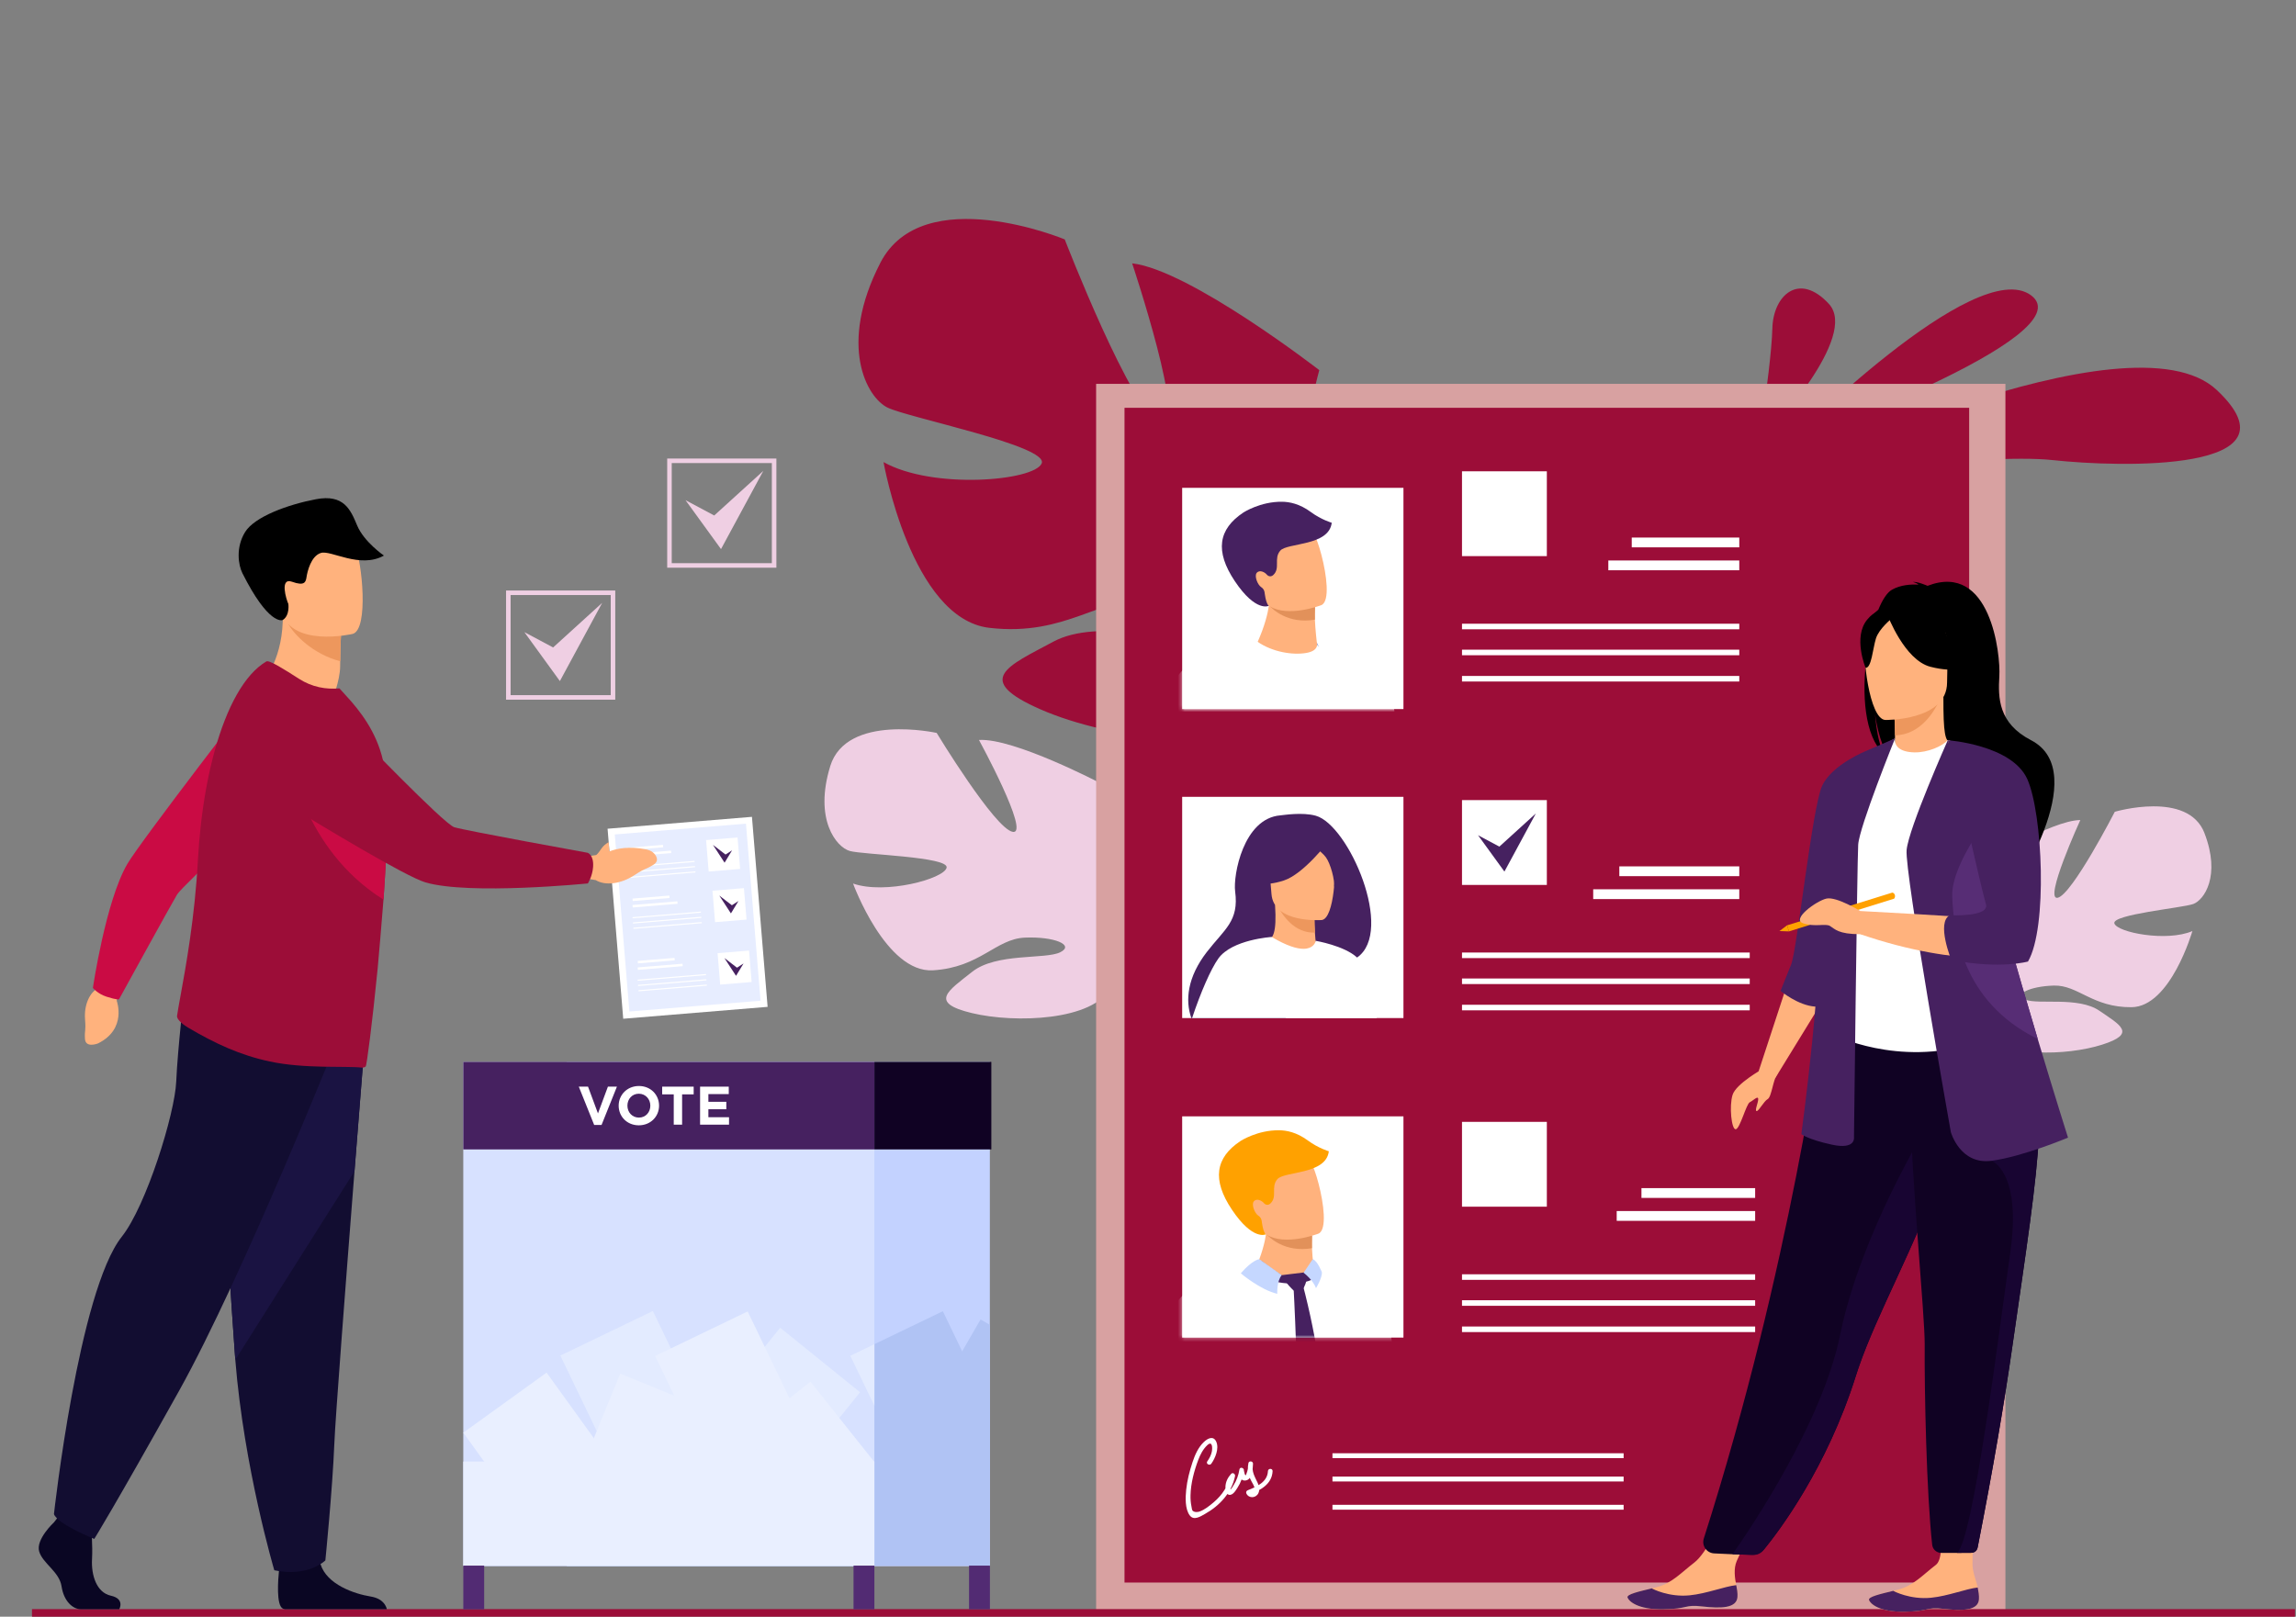 <svg width="656" height="462" viewBox="0 0 656 462" fill="none" xmlns="http://www.w3.org/2000/svg">
<rect x="0" y="0" width="656" height="462" fill="#808080" stroke="none"/>
<path d="M510.963 126.752C510.963 126.752 564.464 72.677 580.293 84.388C596.122 96.1 510.963 126.752 510.963 126.752Z" fill="#9C0D38"/>
<path d="M507.289 136.953C507.289 136.953 608.399 87.949 633.388 111.474C658.38 134.998 605.905 133.598 586.426 131.475C566.946 129.35 507.289 136.956 507.289 136.956V136.953Z" fill="#9C0D38"/>
<path d="M502.644 125.853C502.644 125.853 503.047 123.258 503.589 119.462C504.648 112.057 506.234 100.073 506.387 93.853C506.619 84.444 513.97 77.545 522.553 86.856C531.136 96.167 505.752 123.18 505.752 123.18L502.644 125.853Z" fill="#9C0D38"/>
<path d="M237.199 218.963C241.881 203.757 267.616 209.443 267.616 209.443C267.616 209.443 284.28 236.906 289.371 237.72C294.466 238.535 279.71 211.461 279.71 211.461C289.653 210.844 314.497 223.86 314.497 223.86C314.497 223.86 311.823 255.138 316.961 254.674C322.099 254.21 317.915 226.858 317.915 226.858C327.409 230.065 335.977 241.562 335.977 241.562C346.543 260.172 322.102 272.777 322.102 272.777C322.102 272.777 321.409 283.636 327.696 296.336C327.696 296.336 329.131 298.691 330.537 302.657L327.922 302.567C327.733 301.86 327.519 301.173 327.281 300.514C327.281 300.509 327.281 300.506 327.275 300.503C327.272 300.494 327.269 300.483 327.264 300.474C327.098 300.065 326.861 299.479 326.565 298.769C326.565 298.769 326.565 298.769 326.565 298.766C325.82 297.174 325.321 296 325.008 295.156C325.008 295.153 325.008 295.15 325.008 295.147C322.784 290.154 319.554 283.642 317.301 282.221C317.301 282.221 317.605 281.824 317.901 281.041C317.709 281.418 317.509 281.809 317.301 282.221C312.496 291.659 290.059 292.488 277.677 289.505C265.296 286.518 270.852 283.189 277.761 277.712C284.671 272.234 298.688 274.221 302.921 272.127C307.155 270.031 301.155 267.584 292.822 267.94C284.486 268.294 280.046 276.465 266.572 277.283C253.1 278.1 243.734 252.491 243.734 252.491C252.909 255.686 269.709 251.143 270.46 247.968C271.208 244.793 246.579 244.268 242.775 243.175C238.97 242.084 232.519 234.18 237.204 218.974L237.199 218.963Z" fill="#EFCFE3"/>
<path d="M629.85 238.068C625.109 225.806 604.229 231.982 604.229 231.982C604.229 231.982 592.083 255.579 587.933 256.548C583.781 257.513 594.376 234.342 594.376 234.342C586.144 234.409 566.421 246.573 566.421 246.573C566.421 246.573 570.437 272.2 566.175 272.116C561.912 272.032 563.777 249.243 563.777 249.243C556.136 252.436 549.74 262.408 549.74 262.408C542.108 278.359 562.982 287.333 562.982 287.333C562.982 287.333 564.183 296.243 559.735 307.076C559.735 307.076 558.688 309.1 557.757 312.452L559.906 312.226C560.022 311.632 560.155 311.055 560.315 310.495C560.315 310.492 560.315 310.489 560.317 310.483C560.317 310.475 560.323 310.466 560.323 310.46C560.436 310.112 560.599 309.616 560.802 309.013C561.324 307.659 561.669 306.662 561.877 305.945V305.94C563.423 301.698 565.708 296.139 567.482 294.837C567.482 294.837 567.21 294.527 566.92 293.898C567.1 294.196 567.288 294.509 567.482 294.837C571.988 302.338 590.529 301.724 600.561 298.546C610.594 295.368 605.821 292.944 599.81 288.829C593.796 284.714 582.36 287.165 578.75 285.68C575.14 284.198 579.942 281.835 586.832 281.644C593.721 281.452 597.856 287.93 609.008 287.826C620.16 287.721 626.397 266.07 626.397 266.07C619.02 269.233 604.911 266.461 604.107 263.887C603.307 261.312 623.578 259.453 626.649 258.334C629.723 257.214 634.582 250.325 629.842 238.065L629.85 238.068Z" fill="#EFCFE3"/>
<path d="M251.505 75.139C263.637 51.556 304.209 68.409 304.209 68.409C304.209 68.409 323.526 118.349 331.648 121.176C339.77 124.003 323.471 75.252 323.471 75.252C339.973 77.145 376.937 105.77 376.937 105.77C376.937 105.77 363.401 156.322 371.97 157.065C380.538 157.807 381.672 111.691 381.672 111.691C396.315 119.729 407.015 141.105 407.015 141.105C418.912 174.735 375.113 188.276 375.113 188.276C375.113 188.276 370.801 205.897 377.404 228.578C377.404 228.578 379.071 232.861 380.219 239.782L375.954 238.869C375.85 237.651 375.702 236.462 375.504 235.311C375.504 235.302 375.504 235.296 375.502 235.29C375.502 235.273 375.496 235.259 375.493 235.241C375.342 234.519 375.122 233.493 374.843 232.237C374.843 232.237 374.843 232.234 374.843 232.231C374.843 232.231 374.843 232.228 374.843 232.226C374.087 229.396 373.608 227.322 373.341 225.844C373.341 225.838 373.341 225.835 373.341 225.829C371.149 216.985 367.754 205.349 364.471 202.36C364.471 202.36 365.086 201.797 365.802 200.599C365.379 201.162 364.935 201.748 364.471 202.36C353.824 216.443 316.761 211.247 297.313 202.725C277.866 194.203 287.959 190.364 300.9 183.393C313.844 176.422 336.264 183.785 343.826 181.584C351.385 179.383 342.257 173.613 328.476 171.757C314.694 169.901 305.015 182.01 282.665 179.415C260.314 176.817 252.436 132.05 252.436 132.05C266.557 139.977 295.46 137.431 297.618 132.438C299.775 127.445 259.508 119.381 253.584 116.479C247.66 113.576 239.385 98.719 251.517 75.133L251.505 75.139Z" fill="#9C0D38"/>
<path d="M572.977 109.696H313.177V461.02H572.977V109.696Z" fill="#D8A1A1"/>
<path d="M562.62 116.537H321.287V452.24H562.62V116.537Z" fill="url(#paint0_linear_5_427)"/>
<path d="M400.986 139.409H337.763V202.629H400.986V139.409Z" fill="white"/>
<mask id="mask0_5_427" style="mask-type:luminance" maskUnits="userSpaceOnUse" x="337" y="139" width="64" height="64">
<path d="M400.986 139.409H337.763V202.629H400.986V139.409Z" fill="white"/>
</mask>
<g mask="url(#mask0_5_427)">
<path d="M390.368 263.773H340.381L376.215 183.419L388.614 211.198L393.143 238.21L390.368 263.773Z" fill="#88A0E2"/>
<path d="M351.333 185.495L359.342 183.416L367.119 180.659C367.119 180.659 371.633 182.816 374.849 183.416C378.352 184.069 390.043 203.598 390.043 204.415C390.043 205.233 380.901 263.373 380.901 263.373H336.768L351.336 185.495H351.333Z" fill="white"/>
<path d="M373.246 186.588C369.285 187.27 363.512 186.31 359.336 183.416C361.357 178.887 362.227 175.294 362.561 172.963C362.581 172.838 362.595 172.72 362.61 172.604C362.764 171.394 362.766 170.574 362.714 170.194L372.909 170.432C372.909 170.432 375.667 171.771 375.647 172.653C375.635 173.123 375.629 173.575 375.626 174.004C375.62 175.176 375.644 176.202 375.684 177.081C375.812 179.945 376.215 183.416 376.215 183.416C376.215 183.416 377.244 185.898 373.246 186.586V186.588Z" fill="#FFB27D"/>
<path d="M375.684 177.084C367.925 178.397 363.541 174.071 362.561 172.963C362.421 172.804 362.349 172.711 362.349 172.711C362.43 172.673 362.517 172.638 362.61 172.604C365.512 171.508 372.129 172.09 375.739 173.511C375.734 174.683 375.644 176.202 375.684 177.081V177.084Z" fill="#E2915A"/>
<path d="M359.705 169.466C362.332 176.553 371.738 174.68 375.739 173.511C376.867 173.184 377.563 172.914 377.563 172.914C378.799 172.343 379.17 170.18 379.042 167.448C378.793 162.043 376.609 154.423 375.371 152.593C373.51 149.839 370.419 147.044 361.308 151.022C352.197 155 356.335 160.39 359.705 169.469V169.466Z" fill="#FFB27D"/>
<path d="M374.513 146.313C371.283 143.932 368.403 143.413 366.307 143.384C360.102 143.303 355.285 146.44 355.256 146.458C348.077 151.219 347.077 157.514 352.798 166.062C358.849 175.103 362.537 173.114 362.537 173.114C362.537 173.114 361.83 172.888 361.383 169.823C361.357 169.649 361.34 169.501 361.325 169.376C361.256 168.744 360.928 168.156 360.389 167.819C359.275 167.123 358.353 164.601 359.038 163.737C359.861 162.693 361.415 163.519 361.995 164.261C362.476 164.772 363.199 164.856 363.767 164.343C365.921 162.394 363.822 159.608 365.808 157.337C367.794 155.067 379.715 156.087 380.495 149.386C380.495 149.386 377.514 148.525 374.516 146.316L374.513 146.313Z" fill="#462160"/>
<path d="M376.215 183.419C376.215 183.419 388.736 209.252 390.368 229.201C392 249.148 390.368 263.773 390.368 263.773C390.368 263.773 398.51 244.305 399.281 221.242C399.624 210.989 397.979 192.428 394.497 189.143C392.798 187.54 387.697 186.011 376.212 183.419H376.215Z" fill="white"/>
<path d="M362.274 217.583C362.233 220.534 362.12 223.617 361.908 226.806C361.172 238.013 359.261 250.554 355.271 263.376H314.296C314.296 263.376 319.374 251.033 325.506 237.619C326.582 235.27 327.687 232.887 328.803 230.532C333.335 220.981 338.047 211.885 341.492 207.292C350.634 195.102 359.342 183.419 359.342 183.419C359.342 183.419 362.546 197.401 362.271 217.583H362.274Z" fill="white"/>
<path d="M359.342 183.419C359.342 183.419 344.299 185.197 340.381 188.9C333.756 195.157 316.329 218.824 318.051 229.201C319.194 236.088 351.029 236.088 351.029 236.088C351.029 236.088 354.958 233.539 356.405 231.237C359.345 226.557 358.327 223.124 358.327 223.124L338.639 216.434C338.639 216.434 348.242 207.124 355.642 206.639C361.056 206.286 359.342 183.419 359.342 183.419Z" fill="white"/>
</g>
<path d="M496.938 178.24H417.714V179.829H496.938V178.24Z" fill="white"/>
<path d="M496.938 185.658H417.714V187.247H496.938V185.658Z" fill="white"/>
<path d="M496.938 193.165H417.714V194.754H496.938V193.165Z" fill="white"/>
<path d="M441.955 134.68H417.714V158.92H441.955V134.68Z" fill="white"/>
<path d="M496.938 153.617H466.213V156.412H496.938V153.617Z" fill="white"/>
<path d="M496.935 160.167H459.521V162.962H496.935V160.167Z" fill="white"/>
<path d="M400.986 319.017H337.763V382.24H400.986V319.017Z" fill="white"/>
<mask id="mask1_5_427" style="mask-type:luminance" maskUnits="userSpaceOnUse" x="337" y="319" width="64" height="64">
<path d="M400.986 319.017H337.763V382.24H400.986V319.017Z" fill="white"/>
</mask>
<g mask="url(#mask1_5_427)">
<path d="M350.507 365.104L358.516 363.027L366.292 360.27C366.292 360.27 370.804 362.427 374.023 363.027C377.526 363.68 389.217 383.209 389.217 384.027C389.217 384.844 389.544 443.382 389.544 443.382L335.942 442.984L350.51 365.107L350.507 365.104Z" fill="white"/>
<path d="M372.419 366.197C368.459 366.878 362.685 365.918 358.51 363.025C360.531 358.495 361.401 354.903 361.734 352.574C361.755 352.45 361.769 352.331 361.784 352.215C361.937 351.006 361.94 350.185 361.888 349.805L372.083 350.043C372.083 350.043 374.841 351.383 374.82 352.264C374.809 352.734 374.803 353.186 374.8 353.615C374.794 354.787 374.814 355.813 374.858 356.692C374.986 359.557 375.392 363.027 375.392 363.027C375.392 363.027 376.421 365.51 372.422 366.197H372.419Z" fill="#FFB27D"/>
<path d="M374.855 356.692C367.096 358.005 362.711 353.679 361.731 352.574C361.592 352.415 361.52 352.322 361.52 352.322C361.601 352.284 361.688 352.25 361.778 352.215C364.68 351.116 371.297 351.702 374.907 353.122C374.901 354.294 374.811 355.813 374.852 356.692H374.855Z" fill="#E2915A"/>
<path d="M358.875 349.075C361.502 356.161 370.909 354.288 374.91 353.12C376.038 352.792 376.734 352.522 376.734 352.522C377.969 351.951 378.34 349.788 378.213 347.056C377.963 341.652 375.78 334.031 374.542 332.202C372.68 329.447 369.589 326.652 360.479 330.63C351.368 334.608 355.506 339.999 358.875 349.077V349.075Z" fill="#FFB27D"/>
<path d="M373.684 325.921C370.453 323.54 367.574 323.021 365.478 322.992C359.27 322.911 354.456 326.049 354.427 326.066C347.248 330.827 346.247 337.122 351.968 345.67C358.02 354.711 361.708 352.722 361.708 352.722C361.708 352.722 361.001 352.496 360.554 349.428C360.528 349.254 360.511 349.109 360.496 348.982C360.426 348.35 360.099 347.761 359.56 347.425C358.446 346.729 357.524 344.206 358.208 343.342C359.032 342.298 360.586 343.125 361.166 343.867C361.647 344.377 362.369 344.461 362.938 343.948C365.092 342.002 362.993 339.216 364.979 336.945C366.968 334.675 378.885 335.696 379.665 328.995C379.665 328.995 376.685 328.133 373.686 325.924L373.684 325.921Z" fill="#FFA100"/>
<path d="M375.389 363.027C375.389 363.027 387.909 388.86 389.542 408.81C391.174 428.756 389.542 443.382 389.542 443.382C389.542 443.382 397.684 423.914 398.455 400.85C398.8 390.597 397.156 372.037 393.671 368.751C391.972 367.148 386.871 365.62 375.386 363.027H375.389Z" fill="white"/>
<path d="M358.513 363.027C358.513 363.027 343.469 364.805 339.552 368.508C332.926 374.765 315.5 398.432 317.222 408.81C317.605 411.112 326.527 418.143 331.43 419.164C332.674 428.93 329.595 443.385 329.595 443.385L354.442 442.987C358.431 430.165 360.342 417.627 361.079 406.417C361.288 403.228 361.404 400.143 361.444 397.191C361.717 377.009 358.516 363.027 358.516 363.027H358.513Z" fill="white"/>
<path d="M360.476 360.363C360.476 360.363 366.771 365.51 370.5 366.408C370.5 366.408 367.038 368.241 356.158 363.355C356.158 363.355 357.73 360.705 360.473 360.363H360.476Z" fill="#462160"/>
<path d="M375.069 359.832C375.069 359.832 375.783 361.978 376.888 363.367C376.888 363.367 375.919 366.797 370.503 366.406C370.503 366.406 375.284 362.972 375.072 359.832H375.069Z" fill="#462160"/>
<path d="M366.223 364.396L373.692 363.486C373.692 363.486 373.46 367.867 371.21 369.612C370.393 370.247 366.13 365.173 366.223 364.396Z" fill="#462160"/>
<path d="M369.552 367.067C369.552 367.067 371.268 398.322 370.456 412.144C370.007 419.782 368.899 430.792 369.076 431.856C369.253 432.92 374.327 437.893 374.327 437.893C374.327 437.893 379.318 433.245 379.436 431.232C379.555 429.22 380.976 399.977 372.121 366.739C371.816 365.599 369.552 367.064 369.552 367.064V367.067Z" fill="#462160"/>
<path d="M359.809 359.832C359.809 359.832 357.892 359.963 354.517 363.871C354.517 363.871 359.963 368.548 364.935 369.731C364.935 369.731 364.73 366.107 366.223 364.396L359.806 359.832H359.809Z" fill="#C5D7FF"/>
<path d="M375.07 359.832L372.454 363.709C372.454 363.709 375.119 365.707 376.006 368.105C376.006 368.105 377.836 365.121 377.676 363.549C377.676 363.549 376.444 360.308 375.07 359.832Z" fill="#C5D7FF"/>
</g>
<path d="M501.47 364.15H417.714V365.739H501.47V364.15Z" fill="white"/>
<path d="M501.47 371.567H417.714V373.156H501.47V371.567Z" fill="white"/>
<path d="M501.47 379.074H417.714V380.663H501.47V379.074Z" fill="white"/>
<path d="M441.955 320.592H417.714V344.832H441.955V320.592Z" fill="white"/>
<path d="M501.47 339.526H468.988V342.324H501.47V339.526Z" fill="white"/>
<path d="M501.473 346.076H461.916V348.874H501.473V346.076Z" fill="white"/>
<path d="M400.986 227.708H337.763V290.928H400.986V227.708Z" fill="white"/>
<path d="M375.942 233.11C372.068 232.034 366.719 232.933 365.834 233.003C355.242 233.844 352.284 250.142 352.899 254.753C354.036 263.249 349.889 265.478 344.803 272.058C339.256 279.228 338.584 285.871 340.384 290.928H367.275C373.043 285.857 380.921 278.904 385.865 274.598C386.555 274.343 387.175 274.018 387.732 273.632C398.545 266.18 385.331 235.714 375.939 233.11H375.942Z" fill="#462160"/>
<path d="M376.78 271.82C376.83 271.837 372.382 274.517 368.864 273.789C365.556 273.107 362.192 268.633 362.236 268.622C363.596 268.262 364.846 266.734 364.3 258.601L364.93 258.685L375.534 260.097C375.534 260.097 375.505 263.408 375.693 266.514C375.85 269.12 376.166 271.582 376.78 271.823V271.82Z" fill="#FFB27D"/>
<path d="M375.534 260.094C375.534 260.094 375.505 263.405 375.693 266.511C369.824 266.717 366.388 261.567 364.933 258.685L375.537 260.097L375.534 260.094Z" fill="#ED975D"/>
<path d="M377.676 262.909C377.676 262.909 363.828 264.014 363.271 255.379C362.717 246.744 360.554 241.069 369.375 240C378.193 238.93 380.127 242.113 381.011 244.952C381.898 247.791 381.266 262.402 377.676 262.909Z" fill="#FFB27D"/>
<path d="M379.529 240.472C379.529 240.472 372.521 249.76 366.788 251.627C361.059 253.494 358.432 252.091 358.432 252.091C358.432 252.091 361.265 248.475 362.343 243.398C362.662 241.902 363.752 240.684 365.214 240.234C369.32 238.967 377.218 237.088 379.529 240.472Z" fill="#462160"/>
<path d="M374 240.974C374 240.974 377.485 243.137 378.839 245.007C380.147 246.814 381.44 251.525 381.153 253.573C381.153 253.573 383.754 243.87 380.295 240.176C376.627 236.262 374 240.974 374 240.974Z" fill="#462160"/>
<path d="M389.312 276.045C389.066 275.146 388.503 274.343 387.735 273.632C384.099 270.24 375.925 268.857 375.925 268.857C375.925 268.857 375.922 268.891 375.907 268.949V268.955C375.791 269.393 375.168 271.141 372.413 271.141C370.552 271.141 367.719 270.338 363.41 267.795C363.39 267.781 363.367 267.769 363.346 267.758C363.343 267.755 363.341 267.758 363.341 267.755C363.341 267.755 352.018 268.448 348.1 273.913C345.972 276.88 343.043 283.572 340.599 290.931H393.375C391.568 284.303 389.884 278.127 389.315 276.045H389.312Z" fill="white"/>
<path d="M499.921 272.203H417.714V273.792H499.921V272.203Z" fill="white"/>
<path d="M499.921 279.623H417.714V281.212H499.921V279.623Z" fill="white"/>
<path d="M499.921 287.13H417.714V288.719H499.921V287.13Z" fill="white"/>
<path d="M441.955 228.645H417.714V252.885H441.955V228.645Z" fill="white"/>
<path d="M496.935 247.582H462.664V250.377H496.935V247.582Z" fill="white"/>
<path d="M496.935 254.129H455.201V256.928H496.935V254.129Z" fill="white"/>
<path d="M422.296 238.677L429.835 249.067L438.812 232.46L428.393 241.934L422.296 238.677Z" fill="#462160"/>
<path d="M463.891 415.296H380.703V416.691H463.891V415.296Z" fill="white"/>
<path d="M463.891 421.962H380.703V423.357H463.891V421.962Z" fill="white"/>
<path d="M463.891 430.026H380.703V431.421H463.891V430.026Z" fill="white"/>
<path d="M346.091 418.274C347.21 416.699 348.381 413.933 347.494 411.985C346.682 410.196 345.073 411.025 343.98 412.06C342.35 413.605 341.425 415.728 340.726 417.824C339.877 420.382 339.187 423.044 338.911 425.729C338.688 427.889 338.543 431.218 339.935 433.062C341.115 434.628 343.014 433.343 344.325 432.607C348.46 430.287 351.907 426.581 352.864 421.837C352.986 421.226 352.232 420.666 351.751 421.188C350.8 422.22 350.165 423.482 350.124 424.908C350.101 425.691 350.173 426.932 351.119 427.158C352.226 427.422 353.09 425.882 353.569 425.149C354.529 423.67 355.114 422.014 355.404 420.283C354.975 420.164 354.549 420.048 354.12 419.93C353.934 421.188 354.16 423.435 356.031 423.047C357.799 422.678 357.947 419.64 358.002 418.274C358.031 417.534 356.843 417.352 356.695 418.097C356.451 419.329 356.463 420.536 356.851 421.739C357.046 422.345 357.344 422.878 357.634 423.444C357.913 423.896 358.153 424.369 358.35 424.865C358.768 425.885 358.408 426.317 357.275 426.164C357.141 426.488 357.011 426.816 356.877 427.141C360.015 425.906 363.425 424.209 363.599 420.402C363.636 419.544 362.305 419.547 362.268 420.402C362.126 423.528 359.038 424.868 356.524 425.856C356.109 426.019 355.915 426.422 356.126 426.833C356.857 428.275 358.861 428.127 359.539 426.697C359.989 425.749 359.774 424.714 359.354 423.801C358.507 421.962 357.559 420.579 357.982 418.445C357.547 418.387 357.109 418.326 356.674 418.268C356.645 418.987 356.579 419.695 356.382 420.391C356.324 420.643 356.242 420.883 356.135 421.118C355.923 421.948 355.683 421.669 355.407 420.277C355.529 419.445 354.265 419.071 354.123 419.924C353.853 421.548 353.328 423.084 352.421 424.473C352.009 425.105 351.4 426.367 351.461 424.905C351.507 423.815 351.974 422.913 352.696 422.127C352.325 421.91 351.954 421.695 351.583 421.481C350.956 424.592 349.211 427.228 346.804 429.272C345.659 430.246 344.168 431.458 342.716 431.954C342.153 432.146 341.245 432.195 340.747 431.711C340.55 431.519 340.48 430.771 340.422 430.504C340.196 429.449 340.126 428.365 340.149 427.289C340.225 423.89 341.173 420.33 342.373 417.16C342.95 415.641 343.73 414.127 344.925 412.999C346.442 411.57 346.447 413.843 346.227 414.878C346.012 415.882 345.531 416.772 344.945 417.598C344.447 418.3 345.604 418.964 346.097 418.271L346.091 418.274Z" fill="white"/>
<path d="M9.233 459.831H655.605C655.66 459.831 655.703 459.875 655.703 459.93V461.902C655.703 461.957 655.66 462 655.605 462H9.233C9.178 462 9.135 461.957 9.135 461.902V459.93C9.135 459.875 9.178 459.831 9.233 459.831Z" fill="#9C0D38"/>
<path d="M496.413 456.375C496.172 459.637 491.571 459.672 486.348 459.066C481.126 458.46 482.515 459.782 475.202 459.883C467.889 459.985 465.367 457.569 465.013 456.523C464.697 455.595 468.22 454.815 471.989 453.898C472.462 453.785 472.94 453.666 473.416 453.545C477.664 452.466 480.48 449.285 484.113 446.507C487.558 443.877 491.997 434.358 491.997 434.358L501.986 433.909C501.986 433.909 497.779 442.442 496.198 446.119C495.27 448.282 495.665 450.941 496.068 452.982C496.285 454.093 496.5 455.226 496.413 456.375Z" fill="#FFB27D"/>
<path d="M486.348 459.066C481.126 458.46 482.515 459.782 475.202 459.883C467.889 459.985 465.367 457.569 465.013 456.523C464.697 455.595 468.22 454.815 471.989 453.898L472.036 453.968C472.036 453.968 476.745 456.497 482.767 455.891C487.676 455.398 492.684 453.35 496.071 452.982C496.288 454.093 496.503 455.227 496.416 456.375C496.175 459.637 491.573 459.672 486.351 459.066H486.348Z" fill="#462160"/>
<path d="M565.409 457.05C565.171 460.312 560.57 460.353 555.347 459.753C550.125 459.153 551.514 460.472 544.201 460.582C536.889 460.692 534.366 458.277 534.009 457.233C533.693 456.305 537.213 455.522 540.98 454.6C541.452 454.487 541.928 454.365 542.404 454.246C546.652 453.162 549.461 449.978 553.094 447.2C556.536 444.568 553.097 428.973 553.097 428.973L564.087 427.903C564.087 427.903 563.559 441.033 563.568 447C563.568 449.355 564.655 451.619 565.061 453.661C565.279 454.771 565.496 455.905 565.412 457.053L565.409 457.05Z" fill="#FFB27D"/>
<path d="M555.347 459.753C550.125 459.153 551.514 460.472 544.201 460.582C536.889 460.692 534.366 458.277 534.009 457.233C533.693 456.305 537.213 455.522 540.98 454.6L541.023 454.67C541.023 454.67 545.735 457.193 551.758 456.581C556.667 456.085 561.672 454.029 565.058 453.658C565.276 454.768 565.493 455.902 565.409 457.05C565.171 460.313 560.57 460.353 555.347 459.753Z" fill="#462160"/>
<path d="M533.342 187.566C531.452 179.786 534.192 176.162 536.665 174.233C537.84 171.368 539.179 169.307 540.548 168.527C543.044 167.106 546.037 166.952 548.13 167.077C547.591 166.52 546.53 166.317 546.53 166.317C547.829 166.123 550.725 167.41 550.725 167.41C568.781 160.454 571.62 187.038 571.24 193.214C570.863 199.39 570.913 206.665 580.307 211.531C598.23 220.816 574.352 255.808 574.352 255.808C574.807 250.818 551.778 224.478 539.762 216.588C536.836 212.282 535.798 204.676 535.72 204.076C536.224 210.107 537.257 213.491 538.179 215.396C532.701 210.357 531.892 198.254 533.339 187.563L533.342 187.566Z" fill="black"/>
<path d="M540.475 216.985C540.414 217.011 546.277 220.056 550.685 218.85C554.831 217.719 557.543 212.343 557.485 212.328C555.727 211.98 555.223 209.565 555.26 199.196L554.466 199.353L541.116 201.997C541.116 201.997 541.421 206.199 541.429 210.157C541.438 213.48 541.238 216.631 540.475 216.985Z" fill="#FFB27D"/>
<path d="M541.116 201.994C541.116 201.994 541.421 206.196 541.429 210.154C548.899 209.942 552.848 203.128 554.466 199.35L541.116 201.994Z" fill="#ED975D"/>
<path d="M486.801 439.647C486.145 441.7 487.618 443.814 489.77 443.912L494.986 444.156L500.504 444.324C501.884 444.367 503.204 443.764 504.077 442.694C508.481 437.292 522.04 419.28 530.263 393.114C530.495 392.38 530.739 391.638 530.997 390.884C536.428 375.046 547.687 355.169 553.622 337.174C554.568 334.31 555.414 331.61 556.177 329.058C556.42 328.241 556.658 327.437 556.884 326.646C561.257 311.452 562.524 301.477 563.69 290.818L520.842 291.16C520.842 291.16 511.821 361.27 486.804 439.641L486.801 439.647Z" fill="#100223"/>
<path d="M526.836 266.545C526.943 286.936 523.843 295.681 523.843 295.681C523.843 295.681 542.189 305 563.991 298.14C564.249 298.059 579.591 293.715 579.591 293.715C579.226 292.889 576.196 279.249 575.839 278.492C571.235 268.607 569.982 264.455 569.434 261.416C568.422 255.741 568.399 249.873 568.903 244.334C570.234 229.677 574.189 217.51 574.189 217.51C568.248 216.159 562.686 213.784 556.502 211.464C555.081 213.236 550.731 215.089 546.959 215.005C542.615 214.909 541.209 213.05 541.432 211.021C536.805 213.596 533.11 216.028 533.11 216.028C529.176 222.86 521.199 229.497 520.622 239.976C520.48 242.554 526.827 265.974 526.83 266.545H526.836Z" fill="white"/>
<path d="M563.684 268.819C565.557 271.469 569.147 287.582 578.08 289.606C573.476 278.124 569.982 273.087 569.437 269.558C568.425 262.967 568.402 256.147 568.906 249.716C565.917 244.474 563.684 240.881 563.684 240.881C563.449 240.034 558.931 226.064 557.485 238.55C556.041 251.038 561.593 265.852 563.684 268.819Z" fill="#5F9AA8"/>
<path d="M538.62 205.743C538.62 205.743 556.296 206.036 556.307 195.026C556.319 184.017 558.61 176.64 547.324 175.987C536.039 175.335 533.844 179.534 532.945 183.208C532.046 186.881 534.024 205.384 538.62 205.743Z" fill="#FFB27D"/>
<path d="M539.275 175.715C539.275 175.715 544.115 188.633 551.54 190.541C558.966 192.452 562.188 190.46 562.188 190.46C562.188 190.46 556.49 185.933 555.31 178.035C555.31 178.035 542.926 169.565 539.275 175.715Z" fill="black"/>
<path d="M540.475 176.765C540.475 176.765 536.862 179.65 535.981 182.451C535.1 185.255 534.702 191.025 533.02 190.831C533.02 190.831 529.376 182.051 533.473 177.084C537.816 171.818 540.475 176.765 540.475 176.765Z" fill="black"/>
<path d="M510.809 280.699L502.461 306.149L507.223 308.059L521.028 285.573L510.809 280.699Z" fill="#FFB27D"/>
<path d="M533.316 214.529C533.316 214.529 523.472 218.435 520.625 224.524C517.774 230.613 513.463 271.463 511.743 275.656C510.027 279.852 508.733 283.172 508.733 283.172C508.733 283.172 513.697 287.353 518.688 287.661C523.678 287.968 533.316 214.526 533.316 214.526V214.529Z" fill="#462160"/>
<path d="M541.438 211.021C541.438 211.021 531.211 236.282 530.912 241.397C530.611 246.509 529.709 325.002 529.709 325.002C529.709 325.002 530.312 328.612 523.394 327.107C516.475 325.602 514.672 324.1 514.672 324.1C514.672 324.1 521.289 275.682 519.482 258.838C517.679 241.997 533.316 214.529 533.316 214.529L541.438 211.021Z" fill="#462160"/>
<path d="M494.983 444.159L500.974 444.341C502.044 444.373 503.07 443.912 503.752 443.086C507.779 438.209 521.825 419.953 530.26 393.117C530.492 392.383 530.736 391.641 530.994 390.887C536.425 375.049 547.684 355.172 553.619 337.177C554.565 334.312 555.411 331.613 556.174 329.061C556.417 328.244 556.655 327.44 556.881 326.649L550.572 321.861C550.572 321.861 531.629 352.537 525.763 381.405C520.668 406.481 500.266 436.654 494.986 444.156L494.983 444.159Z" fill="#180532"/>
<path d="M549.911 384.096C549.809 397.376 550.438 426.978 552.054 441.448C552.201 442.773 553.321 443.77 554.654 443.77H559.126C561.01 443.77 562.42 443.756 563.356 443.744C564.165 443.732 564.858 443.15 565.015 442.355C569.46 419.732 572.641 400.937 574.972 384.696C576.921 371.103 578.652 359.449 579.986 349.417C581.328 339.32 582.259 330.868 582.592 323.726C582.644 322.601 582.682 321.508 582.702 320.444C582.723 319.376 582.729 318.338 582.72 317.329L545.7 313.719C546.167 338.317 549.972 375.934 549.911 384.093V384.096Z" fill="#100223"/>
<path d="M559.126 443.77C560.819 443.77 562.127 443.759 563.055 443.747C564.041 443.735 564.882 443.028 565.07 442.062C569.486 419.57 572.65 400.864 574.969 384.696C576.918 371.103 578.649 359.449 579.983 349.417C581.325 339.32 582.256 330.868 582.59 323.726L569.005 331.717C569.005 331.717 577.675 334.776 574.366 357.933C571.058 381.089 563.725 440.494 559.123 443.773L559.126 443.77Z" fill="#180532"/>
<path d="M557.377 323.497C557.377 323.497 559.984 332.918 569.008 331.714C578.031 330.511 590.859 325.097 590.859 325.097C590.859 325.097 587.003 312.913 582.21 296.91C576.405 277.532 569.222 252.555 565.835 236.798C564.884 232.382 564.235 228.697 563.994 226.055L556.51 211.534C556.51 211.534 545.35 236.584 544.749 242.899C544.149 249.214 557.38 323.497 557.38 323.497H557.377Z" fill="#462160"/>
<path d="M566.384 241.957L556.505 211.534C556.531 211.546 568.982 215.24 575.245 218.403C575.245 218.403 579.159 223.451 581.58 235.093C581.58 235.093 584.141 263.049 578.426 273.273C578.426 273.273 560.381 276.883 531.51 266.957V260.34C531.51 260.34 563.087 261.996 569.553 262.747L566.381 241.957H566.384Z" fill="#FFB27D"/>
<path d="M557.777 256.13C558.18 266.354 560.587 286.205 582.038 296.829C582.096 296.855 582.152 296.887 582.21 296.91C576.405 277.532 569.222 252.555 565.835 236.798C561.895 242.687 557.56 250.499 557.78 256.13H557.777Z" fill="#572D75"/>
<path d="M556.504 211.534C556.504 211.534 574.818 212.824 579.229 222.648C583.639 232.472 585.043 265.154 579.429 274.775C579.429 274.775 571.701 276.975 558.03 274.421C557.861 274.389 557.693 274.357 557.525 274.325C557.525 274.325 553.164 263.649 557.073 261.544C557.073 261.544 568.602 262.144 567.398 258.337C566.195 254.527 556.504 211.534 556.504 211.534Z" fill="#462160"/>
<path d="M510.592 264.429L511.131 266.163L541.18 256.814C541.18 256.814 541.58 256.356 541.383 255.75C541.166 255.08 540.641 255.08 540.641 255.08L510.592 264.429Z" fill="#FFA100"/>
<path d="M508.417 266.067L510.592 264.429L511.131 266.163L508.417 266.067Z" fill="#FFA100"/>
<path d="M503.647 305.455C503.647 305.455 496.024 309.669 495.021 312.878C494.018 316.088 494.708 322.81 495.917 322.708C497.126 322.607 498.933 315.485 499.936 314.986C500.939 314.485 502.343 312.98 502.343 314.085C502.343 315.189 501.339 317.193 501.841 317.495C502.343 317.796 503.946 314.688 505.051 314.085C506.156 313.482 506.617 308.523 507.689 307.189C508.762 305.858 503.647 305.458 503.647 305.458V305.455Z" fill="#FFB27D"/>
<path d="M531.513 260.34C531.513 260.34 524.696 256.142 521.837 256.788C518.978 257.435 511.688 262.712 515.194 263.855C518.699 264.997 521.538 263.8 522.886 264.629C524.235 265.458 525.229 266.978 531.513 266.957C537.796 266.937 531.513 260.34 531.513 260.34Z" fill="#FFB27D"/>
<path d="M282.815 303.449H161.942V447.577H282.815V303.449Z" fill="#C3D2FF"/>
<path d="M231.671 420.22L258.108 407.486L242.287 374.641L215.85 387.375L231.671 420.22Z" fill="#B0C3F4"/>
<path d="M282.818 378.593V420.692L277.581 417.665L271.492 414.153L266.589 411.321L265.067 410.442L261.932 408.633L263.904 405.214L274.905 386.161L280.162 377.059L282.818 378.593Z" fill="#B0C3F4"/>
<path d="M255.607 433.477L266.699 406.31L232.947 392.529L221.855 419.696L255.607 433.477Z" fill="#B0C3F4"/>
<path d="M209.438 438.986L233.241 421.825L211.921 392.252L188.118 409.413L209.438 438.986Z" fill="#B0C3F4"/>
<path d="M282.818 398.406V435.909L277.054 440.499L261.022 420.359L260.355 419.524L258.879 417.665L258.777 417.54L263.8 413.542L263.805 413.539L266.589 411.321L281.363 399.563L282.818 398.406Z" fill="#B0C3F4"/>
<path d="M282.818 402.584V408.699L271.492 414.153L264.206 417.665L261.607 418.915L260.355 419.524L258.775 420.283L257.513 417.665L253.665 409.679L248.478 398.913L242.948 387.436L247.379 385.302L269.384 374.701L274.905 386.161L281.363 399.563L282.818 402.584Z" fill="#B0C3F4"/>
<path d="M282.818 417.665H188.12V447.403H282.818V417.665Z" fill="#B0C3F4"/>
<path d="M132.366 447.58H249.823L249.823 303.452H132.366V447.58Z" fill="#D7E1FF"/>
<path d="M175.92 420.222L202.357 407.487L186.536 374.642L160.099 387.377L175.92 420.222Z" fill="#E3EBFF"/>
<path d="M199.997 407.781L222.821 426.224L245.735 397.868L222.911 379.425L199.997 407.781Z" fill="#E3EBFF"/>
<path d="M199.863 433.484L210.955 406.318L177.203 392.537L166.111 419.704L199.863 433.484Z" fill="#E9EFFF"/>
<path d="M153.688 438.983L177.491 421.822L156.17 392.249L132.367 409.41L153.688 438.983Z" fill="#E9EFFF"/>
<path d="M203.027 417.54L221.302 440.499L249.826 417.794L231.55 394.835L203.027 417.54Z" fill="#E9EFFF"/>
<path d="M203.01 420.344L229.445 407.605L213.618 374.763L187.183 387.502L203.01 420.344Z" fill="#E9EFFF"/>
<path d="M132.366 447.403H249.823V417.665H132.366V447.403Z" fill="#E9EFFF"/>
<path d="M249.826 384.122L242.948 387.436L249.823 401.708L249.826 384.122Z" fill="#E3EBFF"/>
<path d="M249.823 303.452H132.366V328.467H249.823V303.452Z" fill="#462160"/>
<path d="M283.239 303.452H249.823V328.467H283.239V303.452Z" fill="#100223"/>
<path d="M165.372 310.53H168.011L170.849 318.179L173.688 310.53H176.263L171.873 321.47H169.762L165.372 310.53Z" fill="white"/>
<path d="M176.762 315.961C176.762 312.873 179.198 310.344 182.55 310.344C185.901 310.344 188.305 312.844 188.305 315.961C188.305 319.078 185.87 321.577 182.518 321.577C179.166 321.577 176.762 319.081 176.762 315.961ZM185.809 315.961C185.809 314.099 184.443 312.548 182.52 312.548C180.598 312.548 179.261 314.07 179.261 315.961C179.261 317.851 180.627 319.374 182.55 319.374C184.472 319.374 185.809 317.854 185.809 315.961Z" fill="white"/>
<path d="M192.498 312.733H189.193V310.53H198.193V312.733H194.887V321.392H192.498V312.733Z" fill="white"/>
<path d="M200.025 310.53H208.217V312.655H202.397V314.859H207.518V316.984H202.397V319.266H208.292V321.392H200.023V310.53H200.025Z" fill="white"/>
<path d="M249.826 447.406H243.868V459.883H249.826V447.406Z" fill="#522B73"/>
<path d="M282.833 447.406H276.874V459.883H282.833V447.406Z" fill="#522B73"/>
<path d="M138.333 447.406H132.374V459.883H138.333V447.406Z" fill="#522B73"/>
<path d="M178.064 291.124L219.317 287.726L214.843 233.426L173.591 236.825L178.064 291.124Z" fill="white"/>
<path d="M179.819 289.06L217.3 285.972L213.131 235.371L175.65 238.459L179.819 289.06Z" fill="#E7EDFF"/>
<path d="M180.737 262.421L200.275 260.812L200.248 260.491L180.71 262.101L180.737 262.421Z" fill="white"/>
<path d="M180.858 263.918L200.396 262.309L200.369 261.988L180.831 263.598L180.858 263.918Z" fill="white"/>
<path d="M180.977 265.439L200.515 263.829L200.489 263.508L180.951 265.118L180.977 265.439Z" fill="white"/>
<path d="M180.782 257.49L191.301 256.624L191.243 255.919L180.724 256.785L180.782 257.49Z" fill="white"/>
<path d="M180.781 259.329L193.591 258.274L193.533 257.568L180.723 258.624L180.781 259.329Z" fill="white"/>
<path d="M204.306 263.528L213.294 262.787L212.553 253.8L203.566 254.54L204.306 263.528Z" fill="white"/>
<path d="M210.983 257.484L208.837 261.022L205.514 255.927L209.11 258.69L210.983 257.484Z" fill="#462160"/>
<path d="M182.191 280.275L201.729 278.665L201.702 278.344L182.164 279.954L182.191 280.275Z" fill="white"/>
<path d="M182.312 281.769L201.85 280.159L201.823 279.838L182.285 281.448L182.312 281.769Z" fill="white"/>
<path d="M182.437 283.286L201.975 281.676L201.949 281.356L182.411 282.965L182.437 283.286Z" fill="white"/>
<path d="M182.257 275.306L192.776 274.439L192.718 273.734L182.199 274.601L182.257 275.306Z" fill="white"/>
<path d="M182.249 277.159L195.059 276.103L195.001 275.398L182.191 276.454L182.249 277.159Z" fill="white"/>
<path d="M205.766 281.369L214.753 280.629L214.013 271.642L205.026 272.382L205.766 281.369Z" fill="white"/>
<path d="M212.442 275.328L210.296 278.863L206.973 273.768L210.569 276.535L212.442 275.328Z" fill="#462160"/>
<path d="M178.919 247.934L198.458 246.324L198.431 246.004L178.893 247.613L178.919 247.934Z" fill="white"/>
<path d="M179.041 249.431L198.579 247.821L198.552 247.501L179.014 249.11L179.041 249.431Z" fill="white"/>
<path d="M179.169 250.937L198.707 249.327L198.681 249.006L179.142 250.616L179.169 250.937Z" fill="white"/>
<path d="M178.965 243.003L189.484 242.136L189.426 241.431L178.907 242.298L178.965 243.003Z" fill="white"/>
<path d="M178.966 244.836L191.777 243.78L191.719 243.075L178.908 244.131L178.966 244.836Z" fill="white"/>
<path d="M202.48 249.055L211.468 248.314L210.727 239.327L201.74 240.068L202.48 249.055Z" fill="white"/>
<path d="M209.168 242.995L207.022 246.529L203.699 241.435L207.295 244.201L209.168 242.995Z" fill="#462160"/>
<path d="M170.313 244.352C171.026 243.847 171.583 242.725 172.317 241.884C172.862 241.261 173.897 240.661 173.897 240.661C173.897 240.661 174.004 242.119 174.114 243.299C176.28 242.49 179.54 241.745 184.742 242.743C185.782 242.943 186.728 243.534 187.302 244.427C187.833 245.254 188.03 246.286 186.702 247.112C184.046 248.762 184.817 247.773 181.126 250.177C177.437 252.581 172.92 253.196 170.22 251.508L166.599 250.905L166.149 244.946C166.149 244.946 168.214 244.7 170.31 244.349L170.313 244.352Z" fill="#FFB27D"/>
<path d="M75.4 194.383C75.4 194.383 83.939 204.514 94.813 200.275C94.813 200.275 97.153 194.618 97.185 190.445C97.188 189.932 97.193 189.433 97.202 188.96C97.26 184.263 97.419 181.627 97.419 181.627C97.419 181.627 97.417 181.627 97.408 181.627C96.912 181.421 80.784 174.799 80.799 175.35C81.074 188.053 75.4 194.38 75.4 194.38V194.383Z" fill="#FFB27D"/>
<path d="M82.42 178.38C83.974 181.262 89.312 186.902 97.205 188.963C97.263 184.266 97.422 181.63 97.422 181.63C97.422 181.63 97.42 181.63 97.411 181.63C96.964 181.511 81.959 177.53 82.42 178.38Z" fill="#ED975D"/>
<path d="M100.798 181.143C100.798 181.143 82.66 185.408 80.178 174.071C77.696 162.733 73.683 155.65 85.16 152.448C96.637 149.247 99.841 153.078 101.589 156.662C103.338 160.243 105.451 179.743 100.798 181.143Z" fill="#FFB27D"/>
<path d="M80.799 177.162C80.552 177.321 76.65 178.519 69.258 163.795C68.099 161.484 67.307 156.482 70.012 152.066C72.718 147.647 82.307 144.173 90.275 142.662C98.243 141.152 100.154 145.634 102.033 150.14C104.002 154.87 109.691 158.764 109.691 158.764C102.819 162.603 94.546 157.111 91.678 158.016C88.811 158.917 87.799 163.438 87.584 164.885C87.37 166.335 87.039 167.538 83.435 166.245C79.831 164.952 81.805 171.354 82.382 172.578C82.382 172.578 82.872 175.84 80.805 177.165L80.799 177.162Z" fill="black"/>
<path d="M34.074 459.863H23.091C20.788 459.863 18.231 457.558 17.59 453.339C16.949 449.114 12.217 446.812 11.194 443.358C10.17 439.902 15.418 435.039 15.418 435.039L16.297 433.912L17.21 432.737L25.909 434.784C25.909 434.784 26.124 436.855 26.257 439.493C26.35 441.398 26.402 443.602 26.292 445.533C26.037 450.141 27.582 455.102 31.674 455.998C35.768 456.894 34.074 459.866 34.074 459.866V459.863Z" fill="#0A0623"/>
<path d="M110.532 459.863H81.419C81.141 459.808 80.929 459.747 80.802 459.683C78.859 458.709 79.465 451.269 79.7 448.969C79.743 448.543 79.778 448.294 79.778 448.294C79.778 448.294 90.014 440.105 91.423 446.377C91.467 446.571 91.519 446.766 91.574 446.954C93.351 452.823 101.296 455.488 105.884 456.23C109.389 456.801 110.3 458.842 110.532 459.863Z" fill="#0A0623"/>
<path d="M104.666 291.981C104.666 291.981 103.111 311.377 101.285 334.695C98.8 366.368 95.813 405.275 95.52 412.646C95.01 425.445 92.96 445.916 92.96 445.916C92.96 445.916 88.1 450.779 78.372 448.731C78.372 448.731 69.705 419.506 67.229 388.585C67.191 388.077 67.153 387.567 67.113 387.057C64.81 355.578 61.229 289.296 61.229 289.296L104.669 291.984L104.666 291.981Z" fill="#120D31"/>
<path d="M104.666 291.981C104.666 291.981 103.111 311.377 101.285 334.695L67.229 388.585C67.191 388.077 67.153 387.567 67.113 387.057C64.81 355.578 61.229 289.296 61.229 289.296L104.669 291.984L104.666 291.981Z" fill="#1A1342"/>
<path d="M97.564 294.283C97.564 294.283 69.543 364.532 51.115 397.544C32.688 430.557 26.933 439.772 26.933 439.772C26.933 439.772 16.375 435.55 15.415 432.67C15.415 432.67 22.462 368.937 34.802 353.401C41.776 344.621 49.964 318.278 50.35 309.063C50.733 299.851 52.847 281.615 52.847 281.615L97.567 294.283H97.564Z" fill="#120D31"/>
<path d="M33.657 281.519L33.361 286.037C33.361 286.037 36.342 294.063 27.991 298.18C27.991 298.18 24.419 299.621 24.274 296.841C24.129 294.06 24.587 295.104 24.297 291.186C24.007 287.269 25.547 283.566 28.139 282.319L30.264 279.866L33.66 281.519H33.657Z" fill="#FFB27D"/>
<path d="M30.398 284.81C33.5 285.805 33.996 285.581 33.996 285.581C33.996 285.581 49.092 258.096 50.623 255.579C52.151 253.062 82.675 224.756 82.675 224.756L74.832 195.505C74.832 195.505 40.114 240.461 36.365 246.912C30.169 257.571 26.541 282.331 26.541 282.331C26.541 282.331 27.962 284.027 30.401 284.807L30.398 284.81Z" fill="#CA0B44"/>
<path d="M110.581 236.242C110.471 242.25 110.123 249 109.653 255.86C109.624 256.266 109.595 256.672 109.566 257.081C109.264 261.329 107.974 276.149 107.907 276.746C106.376 292.303 104.773 304.591 104.474 304.78C104.118 305.018 103.717 305.137 103.28 305.084C99.2 304.571 87.03 305.496 77.064 303.33C68.655 301.556 61.415 298.195 53.742 293.66C52.725 293.057 50.402 291.462 50.591 290.273C50.776 288.962 51.118 287.072 51.553 284.691C53.064 276.416 55.674 262.184 56.564 245.526C56.738 242.424 56.99 239.359 57.315 236.346C58.17 228.5 59.542 221.045 61.377 214.422C64.793 202.119 69.815 192.701 76.113 189.013C76.937 188.552 81.364 191.37 85.433 193.98C89.188 196.386 93.143 197.053 96.987 196.717L100.371 200.46C104.468 205.224 108.835 211.569 110.024 220.584C110.114 221.251 110.189 221.958 110.253 222.709C110.584 226.383 110.662 231.031 110.569 236.239L110.581 236.242Z" fill="#9C0D38"/>
<path d="M110.581 236.242C110.471 242.25 110.123 249 109.653 255.86C109.624 256.266 109.595 256.672 109.566 257.081C86.265 242.496 82.675 215.808 82.675 215.808C94.137 216.31 103.245 218.945 110.262 222.715C110.593 226.389 110.671 231.037 110.578 236.244L110.581 236.242Z" fill="#CA0B44"/>
<path d="M169.455 247.73C169.695 244.274 167.906 243.699 167.906 243.699C167.906 243.699 132.775 237.332 129.788 236.392C126.801 235.453 101.264 208.887 101.264 208.887C101.264 208.887 91.475 197.848 83.461 200.286C76.496 202.406 73.773 207.837 72.845 213.013C71.74 219.18 74.585 225.385 79.926 228.662C91.916 236.015 115.919 250.505 121.57 252.16C134.152 255.849 167.956 252.456 167.956 252.456C167.956 252.456 169.269 250.444 169.458 247.727L169.455 247.73Z" fill="#9C0D38"/>
<path d="M175.788 199.947H144.591V168.75H175.788V199.947ZM145.887 198.651H174.491V170.046H145.887V198.651Z" fill="#EFCFE3"/>
<path d="M149.819 180.641L159.967 194.629L172.053 172.276L158.027 185.026L149.819 180.641Z" fill="#EFCFE3"/>
<path d="M221.825 162.232H190.628V131.035H221.825V162.232ZM191.924 160.936H220.529V132.331H191.924V160.936Z" fill="#EFCFE3"/>
<path d="M195.856 142.926L206.002 156.914L218.09 134.561L204.062 147.31L195.856 142.926Z" fill="#EFCFE3"/>
<defs>
<linearGradient id="paint0_linear_5_427" x1="321.287" y1="284.39" x2="562.62" y2="284.39" gradientUnits="userSpaceOnUse">
<stop stop-color="#9C0D38"/>
<stop offset="1" stop-color="#9C0D38"/>
</linearGradient>
</defs>
</svg>
